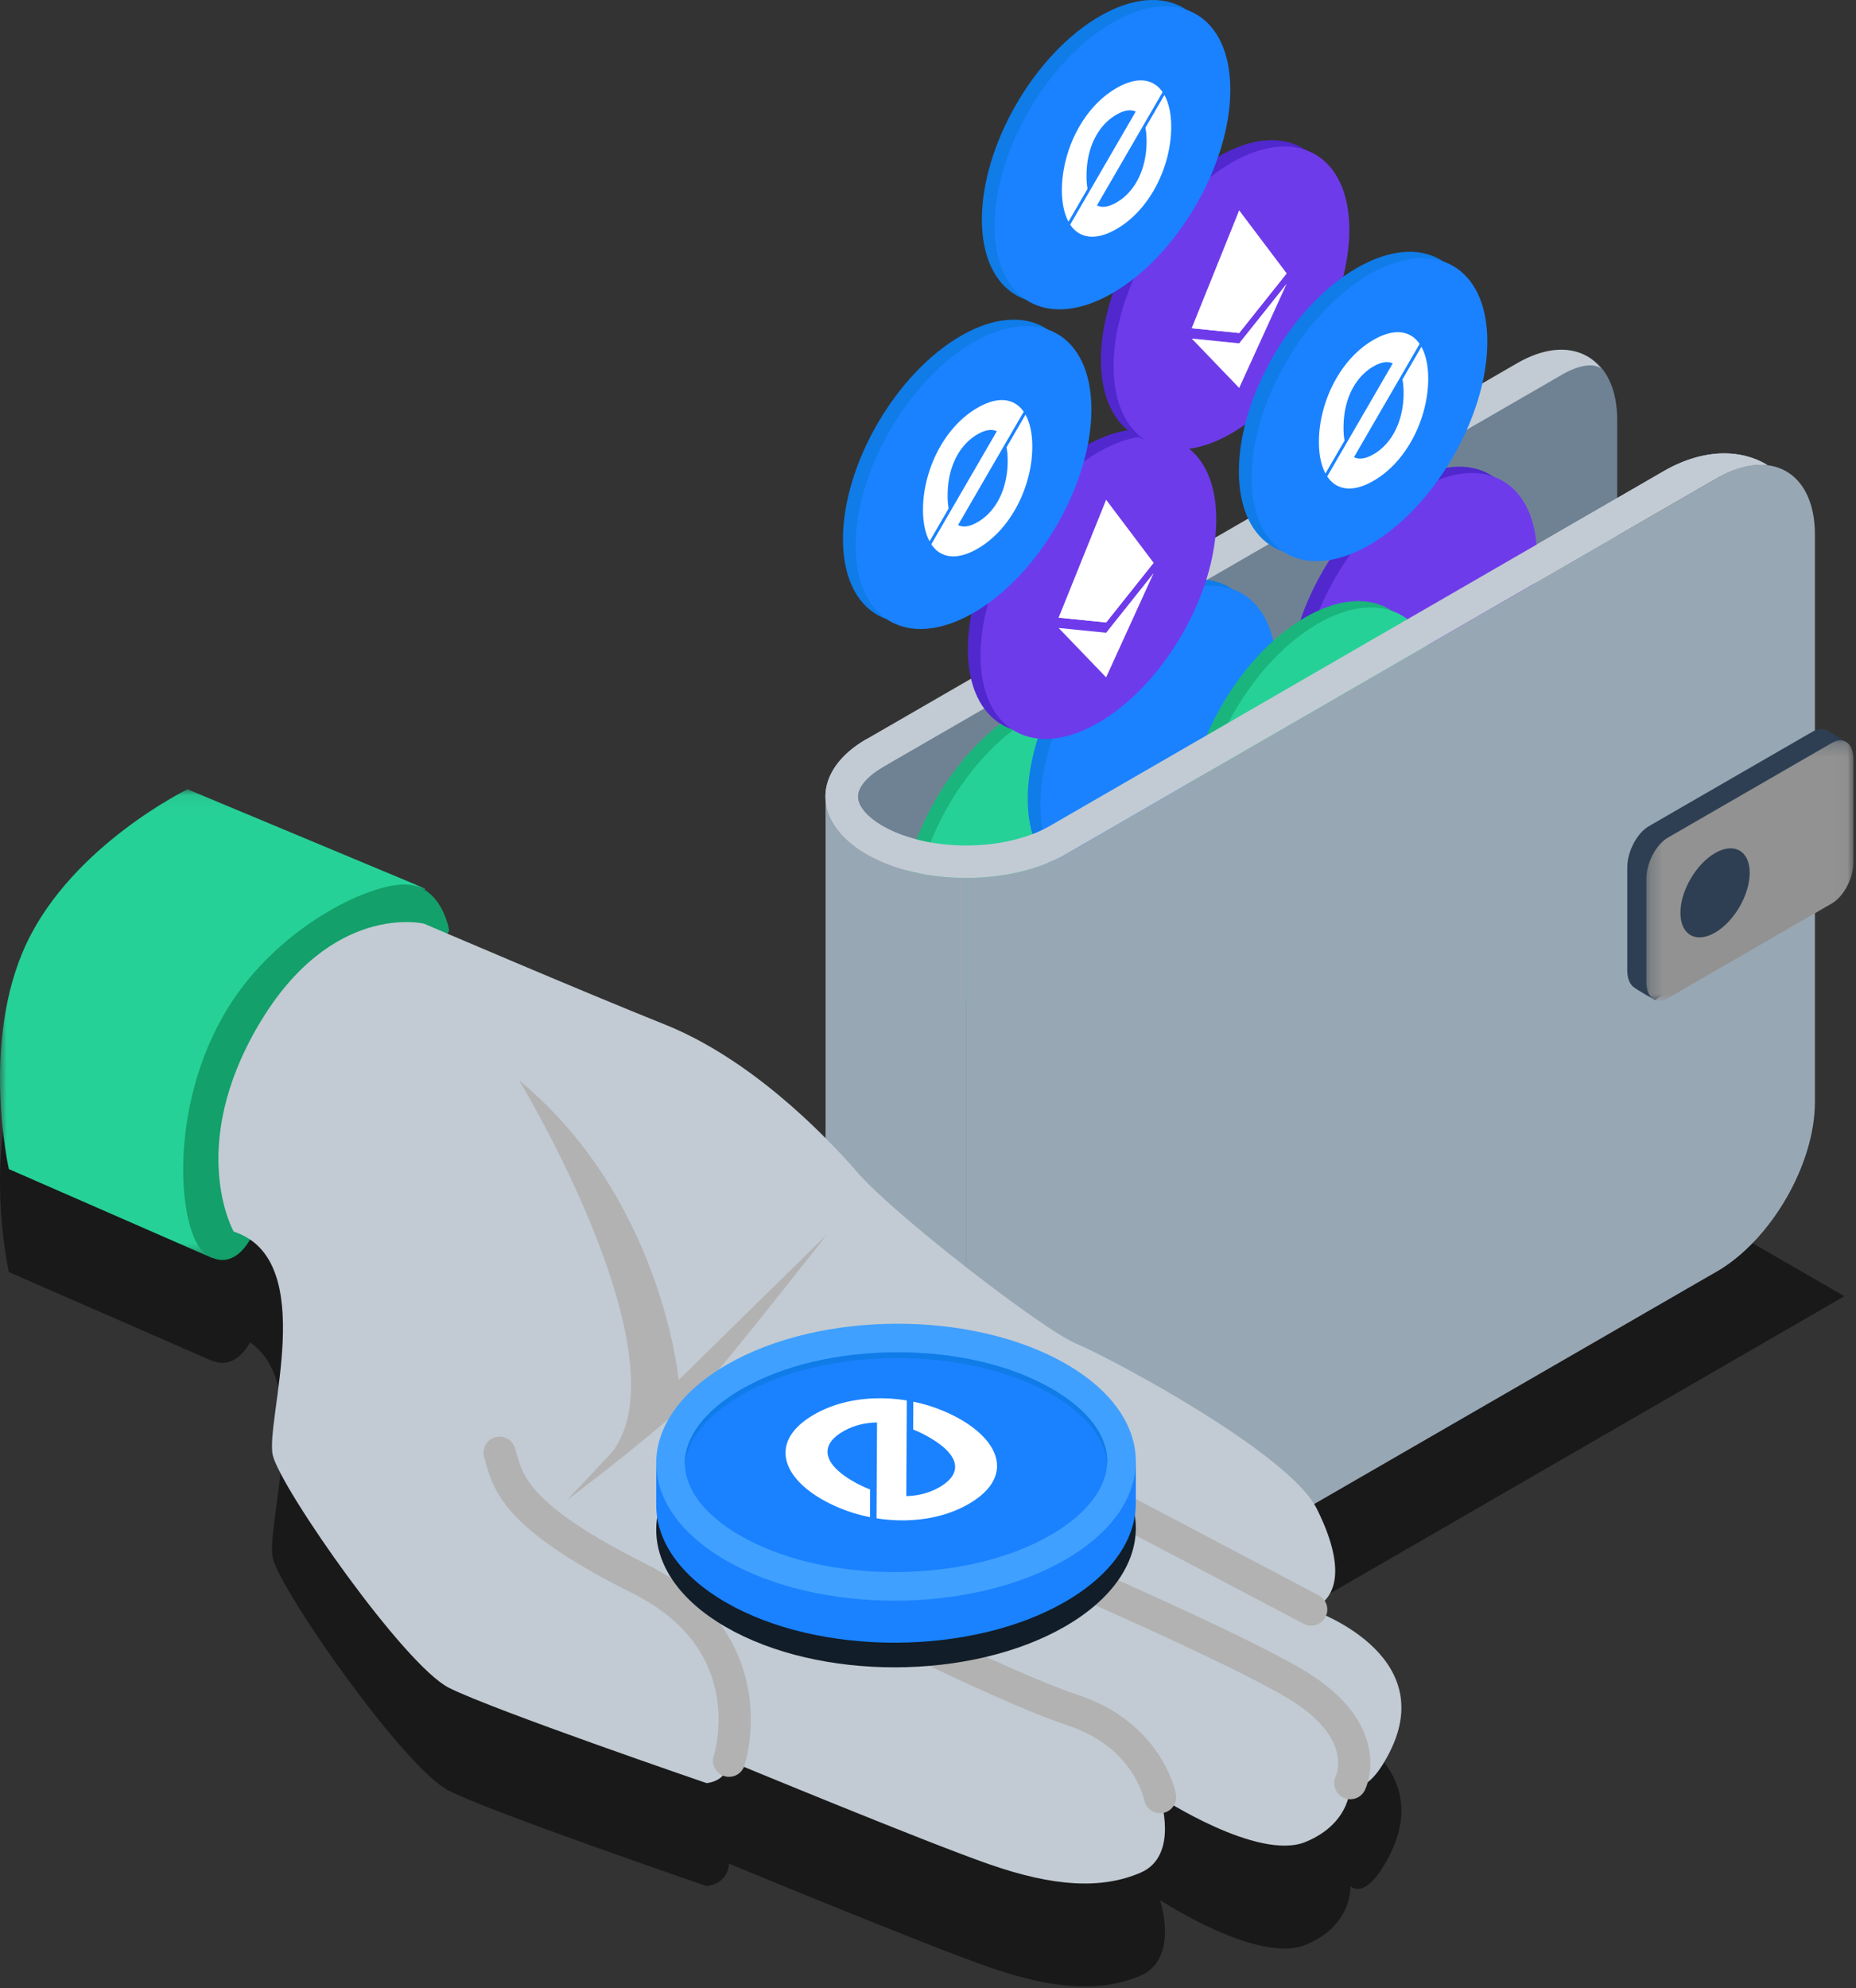<svg xmlns="http://www.w3.org/2000/svg" xmlns:xlink="http://www.w3.org/1999/xlink" width="141" height="151" viewBox="0 0 141 151">
    <rect x="0" y="0" width="141" height="151" fill="#333333" stroke="none"/>
    <defs>
        <path id="a" d="M.229.231h15.737v19.773H.23z"/>
        <path id="c" d="M0 .037h32.318v35.614H0z"/>
    </defs>
    <g fill="none" fill-rule="evenodd">
        <path fill="#6F8294" d="M64.973 56.74l50.061-28.892.336-.204c4.137-2.389 7.49-.477 7.49 4.27v43.102c0 4.731-3.342 10.497-7.465 12.878l-.805.458-49.617 28.637V56.74z"/>
        <path fill="#C2CBD3" d="M134.277 35.331c-1.133-.137-2.465.176-3.888.998L80.967 64.873c-4.163 2.403-10.975 2.403-15.138 0-4.163-2.404-4.163-6.337 0-8.74l49.422-28.544c2.684-1.55 5.039-1.289 6.361.383l-.09-.052a1.438 1.438 0 0 0-.723-.169c-.586 0-1.33.24-2.127.7L67.06 58.265c-1.184.684-1.891 1.52-1.891 2.238 0 .717.707 1.554 1.891 2.237 1.621.936 3.931 1.473 6.338 1.473s4.717-.537 6.338-1.473l46.65-26.954c1.556-.899 3.136-1.352 4.607-1.352 1.14 0 2.217.272 3.168.821l.116.076z"/>
        <path fill="#1AB57D" d="M86.4 59.109c0-5.676-4.01-7.963-8.957-5.107-4.946 2.856-8.956 9.772-8.956 15.448s4.01 7.962 8.956 5.107c4.946-2.856 8.956-9.772 8.956-15.448"/>
        <path fill="#26D198" d="M87.361 59.59c0-5.676-4.01-7.962-8.956-5.106-4.946 2.855-8.956 9.772-8.956 15.448s4.01 7.961 8.956 5.106c4.947-2.856 8.956-9.772 8.956-15.448"/>
        <path fill="#0F7CE8" d="M95.988 50.33c0-5.675-4.01-7.962-8.956-5.106s-8.956 9.772-8.956 15.448 4.01 7.962 8.956 5.107c4.947-2.856 8.956-9.772 8.956-15.448"/>
        <path fill="#1A82FF" d="M96.95 50.812c0-5.676-4.01-7.962-8.956-5.107-4.946 2.856-8.956 9.772-8.956 15.448s4.01 7.962 8.956 5.107c4.947-2.856 8.957-9.772 8.957-15.448"/>
        <path fill="#5028CE" d="M91.439 38.963c0-5.676-4.01-7.962-8.956-5.106-4.947 2.856-8.956 9.772-8.956 15.448s4.01 7.962 8.956 5.106 8.956-9.772 8.956-15.448"/>
        <path fill="#6E3BEA" d="M92.401 39.444c0-5.676-4.01-7.962-8.956-5.106s-8.956 9.772-8.956 15.448 4.01 7.962 8.956 5.106C88.39 52.037 92.4 45.12 92.4 39.444"/>
        <path fill="#FFF" d="M84.032 37.957l-.079.353v8.917l.079.045 3.607-4.53z"/>
        <path fill="#FFF" d="M84.032 37.957l-3.608 8.95 3.608.365v-4.328zM84.032 48.056l-.045.087v3.177l.045.123 3.61-7.917z"/>
        <path fill="#FFF" d="M84.032 51.443v-3.387l-3.608-.363zM84.032 47.272l3.607-4.53-3.607.202z"/>
        <path fill="#FFF" d="M80.424 46.908l3.608.364v-4.328z"/>
        <path fill="#5028CE" d="M101.547 16.982c0-5.676-4.01-7.962-8.956-5.106-4.946 2.855-8.956 9.772-8.956 15.448s4.01 7.962 8.956 5.106 8.956-9.772 8.956-15.448"/>
        <path fill="#6E3BEA" d="M102.51 17.463c0-5.676-4.01-7.962-8.957-5.106-4.946 2.856-8.956 9.772-8.956 15.448s4.01 7.962 8.956 5.106c4.947-2.856 8.956-9.772 8.956-15.448"/>
        <path fill="#FFF" d="M94.14 15.976l-.079.353v8.917l.079.045 3.607-4.53z"/>
        <path fill="#FFF" d="M94.14 15.976l-3.607 8.95 3.607.365v-4.329zM94.14 26.074l-.044.088v3.177l.044.123 3.61-7.917z"/>
        <path fill="#FFF" d="M94.14 29.462v-3.388l-3.607-.363zM94.14 25.29l3.607-4.529-3.607.201zM90.533 24.927l3.607.364v-4.329z"/>
        <path fill="#5028CE" d="M115.798 41.778c0-5.676-4.01-7.962-8.956-5.106s-8.956 9.772-8.956 15.448 4.01 7.962 8.956 5.106c4.946-2.855 8.956-9.772 8.956-15.448"/>
        <path fill="#6E3BEA" d="M116.76 42.26c0-5.676-4.01-7.963-8.956-5.107s-8.956 9.772-8.956 15.448 4.01 7.962 8.956 5.106c4.947-2.855 8.956-9.772 8.956-15.448"/>
        <path fill="#0F7CE8" d="M112.03 25.459c0-5.676-4.01-7.962-8.956-5.106-4.946 2.855-8.956 9.772-8.956 15.448s4.01 7.962 8.956 5.106c4.947-2.856 8.956-9.772 8.956-15.448"/>
        <path fill="#1A82FF" d="M112.993 25.94c0-5.676-4.01-7.962-8.957-5.106-4.946 2.856-8.956 9.772-8.956 15.448s4.01 7.962 8.956 5.106c4.947-2.856 8.957-9.772 8.957-15.448"/>
        <path fill="#FFF" d="M107.983 26.338l-1.44 2.482c.058.295.088.637.088 1.025 0 2.09-.855 3.83-2.288 4.658-.597.344-1.101.416-1.482.218l4.987-8.602a2.175 2.175 0 0 0-.457-.493 1.824 1.824 0 0 0-.225-.147c-.01-.007-.02-.011-.03-.017-.024-.013-.046-.027-.07-.038v.002c-.725-.357-1.656-.228-2.723.388-1.233.712-2.285 1.863-3.042 3.328-.711 1.378-1.103 2.946-1.103 4.417 0 .977.174 1.796.499 2.4l1.447-2.496a5.718 5.718 0 0 1-.076-.984c0-.961.17-1.837.507-2.604.394-.898 1.006-1.606 1.768-2.046.593-.342 1.087-.413 1.463-.23l-4.977 8.584c.136.206.294.38.472.519a1.818 1.818 0 0 0 .241.158l.017.01.042.024.002-.002c.725.372 1.662.248 2.74-.374 1.234-.713 2.288-1.865 3.048-3.332.715-1.381 1.11-2.951 1.11-4.42 0-.993-.18-1.823-.518-2.428"/>
        <path fill="#0F7CE8" d="M92.505 6.336c0-5.676-4.01-7.962-8.956-5.106s-8.956 9.772-8.956 15.448 4.01 7.962 8.956 5.106c4.947-2.855 8.956-9.772 8.956-15.448"/>
        <path fill="#1A82FF" d="M93.468 6.817c0-5.675-4.01-7.962-8.957-5.106-4.946 2.856-8.956 9.772-8.956 15.448s4.01 7.962 8.956 5.106c4.947-2.855 8.957-9.772 8.957-15.448"/>
        <path fill="#FFF" d="M88.458 7.215l-1.44 2.483c.058.294.088.636.088 1.024 0 2.09-.855 3.83-2.288 4.658-.598.345-1.102.417-1.482.218l4.987-8.601a2.175 2.175 0 0 0-.457-.494 1.824 1.824 0 0 0-.226-.147h.001c-.01-.007-.02-.011-.031-.017-.023-.012-.045-.026-.069-.038v.002c-.725-.356-1.656-.228-2.723.388-1.233.712-2.285 1.863-3.042 3.328-.711 1.378-1.103 2.947-1.103 4.417 0 .977.174 1.797.499 2.4l1.447-2.495a5.718 5.718 0 0 1-.076-.984c0-.962.17-1.838.507-2.604.394-.899 1.006-1.606 1.768-2.046.593-.343 1.087-.414 1.462-.231l-4.976 8.584c.136.206.294.38.472.52a1.818 1.818 0 0 0 .241.158l.017.01.042.023.002-.002c.724.373 1.662.248 2.74-.374 1.234-.712 2.288-1.864 3.048-3.331.715-1.382 1.11-2.952 1.11-4.421 0-.992-.18-1.822-.518-2.428"/>
        <path fill="#0F7CE8" d="M81.952 30.614c0-5.676-4.01-7.962-8.956-5.107-4.946 2.856-8.956 9.772-8.956 15.448s4.01 7.962 8.956 5.106c4.947-2.855 8.956-9.772 8.956-15.447"/>
        <path fill="#1A82FF" d="M82.915 31.095c0-5.676-4.01-7.963-8.957-5.107-4.946 2.856-8.956 9.772-8.956 15.448s4.01 7.962 8.956 5.107c4.947-2.856 8.957-9.772 8.957-15.448"/>
        <path fill="#FFF" d="M77.905 31.492l-1.44 2.483c.058.294.088.636.088 1.024 0 2.09-.855 3.83-2.288 4.658-.597.345-1.102.417-1.482.219l4.987-8.602a2.175 2.175 0 0 0-.457-.493 1.824 1.824 0 0 0-.225-.148l-.031-.017c-.023-.012-.045-.026-.069-.038v.003c-.725-.357-1.656-.229-2.723.388-1.233.711-2.285 1.862-3.042 3.327-.711 1.378-1.103 2.947-1.103 4.417 0 .978.174 1.797.499 2.4l1.447-2.495a5.718 5.718 0 0 1-.076-.984c0-.962.17-1.838.507-2.604.394-.899 1.006-1.606 1.768-2.046.593-.343 1.087-.413 1.463-.23l-4.977 8.583c.136.206.294.38.472.52a1.818 1.818 0 0 0 .241.158l.017.01.042.024.002-.003c.724.373 1.662.248 2.74-.374 1.234-.712 2.288-1.864 3.048-3.331.715-1.382 1.11-2.952 1.11-4.421 0-.992-.18-1.822-.518-2.428"/>
        <path fill="#1AB57D" d="M108.119 51.989c0-5.676-4.01-7.963-8.957-5.107-4.946 2.856-8.956 9.772-8.956 15.448s4.01 7.962 8.956 5.107c4.947-2.856 8.957-9.772 8.957-15.448"/>
        <path fill="#26D198" d="M109.08 52.47c0-5.676-4.009-7.962-8.955-5.106-4.947 2.855-8.956 9.772-8.956 15.448s4.01 7.961 8.956 5.106c4.946-2.856 8.956-9.772 8.956-15.448"/>
        <path fill="#000" d="M140.12 98.442l-59.153 34.173c-4.163 2.403-10.975 2.403-15.138 0-4.163-2.404-4.163-6.337 0-8.74l59.153-34.172 15.138 8.74z" opacity=".5"/>
        <path fill="#98A7B4" d="M137.879 83.701V40.6c0-4.747-3.354-6.659-7.49-4.27l-.337.204-49.085 28.34c-2.082 1.202-4.827 1.803-7.571 1.803v60.247c2.744 0 5.489-.6 7.57-1.802l48.642-28.083.805-.46c4.123-2.38 7.466-8.145 7.466-12.877"/>
        <path fill="#2E3F53" d="M137.715 67.748l-11.98 8.202s-1.386-.763-1.686-1.031c-.265-.237-.427-.66-.427-1.227v-7.806c0-1.21.736-2.617 1.644-3.141l12.45-7.188c.4-.231.767-.252 1.052-.1.362.194 1.479.897 1.479.897l-.887 8.252c0 1.21-.737 2.617-1.645 3.142"/>
        <g transform="translate(124.841 55.997)">
            <mask id="b" fill="#fff">
                <use xlink:href="#a"/>
            </mask>
            <path fill="#929292" d="M14.322 12.619L1.873 19.806c-.908.525-1.644-.032-1.644-1.243v-7.806c0-1.21.736-2.617 1.644-3.141L14.322.428c.908-.524 1.644.033 1.644 1.243v7.806c0 1.211-.736 2.617-1.644 3.142" mask="url(#b)"/>
        </g>
        <path fill="#98A7B4" d="M73.396 66.675c-2.743 0-5.486-.6-7.567-1.802-2.029-1.171-3.06-2.706-3.112-4.25v60.248c.051 1.544 1.083 3.079 3.112 4.25 2.081 1.201 4.824 1.802 7.567 1.803V66.675z"/>
        <path fill="#2E3F53" d="M127.66 69.329c0-1.668 1.179-3.701 2.633-4.54 1.454-.84 2.632-.168 2.632 1.5s-1.178 3.701-2.632 4.54c-1.454.84-2.633.168-2.633-1.5"/>
        <path fill="#C2CBD3" d="M134.277 35.331c-1.133-.137-2.465.176-3.888.998L80.967 64.873c-4.163 2.403-10.975 2.403-15.138 0-4.163-2.404-4.163-6.337 0-8.74l1.231 2.132c-1.184.684-1.891 1.52-1.891 2.238 0 .717.707 1.554 1.891 2.237 1.621.936 3.931 1.473 6.338 1.473s4.717-.537 6.338-1.473l46.65-26.954c1.556-.899 3.136-1.352 4.607-1.352 1.14 0 2.217.272 3.168.821l.116.076z"/>
        <path fill="#000" d="M99.612 130.06c2.126-.85 2.55-3.402.425-7.655-2.126-4.252-15.734-11.48-18.285-12.544-2.552-1.063-13.82-9.78-16.585-12.97-2.764-3.189-8.292-8.717-14.67-11.268-4.87-1.948-12.96-5.383-16.516-6.899l.144-.224s-.329-2.166-1.862-3.094l.055-.095-18.073-7.548S5.54 71.997 2.02 79.457C-1.524 86.969.673 96.608.673 96.608l15.486 6.768.01-.018c1.61.66 2.628-1.037 2.825-1.402 4.771 3.225 1.144 14.04 1.736 16.41.638 2.551 9.993 15.946 13.395 17.647 3.402 1.701 19.561 7.23 19.561 7.23 1.7-.213 1.7-1.702 1.7-1.702s14.884 6.166 19.774 7.867c4.89 1.701 8.505 1.914 11.482.638 2.977-1.276 1.488-5.74 1.488-5.74s7.442 4.89 11.056 3.401c3.615-1.488 3.402-4.465 3.402-4.465s1.134 1.276 2.977-2.339c3.86-7.571-5.953-10.843-5.953-10.843" opacity=".5"/>
        <g transform="translate(0 59.907)">
            <mask id="d" fill="#fff">
                <use xlink:href="#c"/>
            </mask>
            <path fill="#26D198" d="M32.318 7.585L14.245.037S5.54 4.272 2.02 11.731C-1.524 19.244.673 28.882.673 28.882l15.486 6.769" mask="url(#d)"/>
        </g>
        <path fill="#13A06A" d="M34.125 70.681s-.531-3.508-3.402-3.508c-2.87 0-9.638 3.293-13.395 9.355-4.677 7.548-3.827 17.222-1.7 18.71 2.126 1.489 3.401-1.169 3.401-1.169"/>
        <path fill="#C2CBD3" d="M17.754 93.538c6.59 2.126 2.338 14.458 2.976 17.009.638 2.552 9.993 15.946 13.395 17.647 3.402 1.701 19.56 7.23 19.56 7.23 1.702-.213 1.702-1.702 1.702-1.702s14.883 6.166 19.773 7.867c4.89 1.701 8.505 1.914 11.482.638 2.976-1.276 1.488-5.74 1.488-5.74s7.442 4.89 11.056 3.401c3.615-1.488 3.402-4.465 3.402-4.465s1.134 1.276 2.977-2.338c3.86-7.572-5.954-10.844-5.954-10.844 2.127-.85 2.552-3.402.426-7.654-2.126-4.253-15.734-11.481-18.285-12.545-2.552-1.063-13.82-9.78-16.585-12.97-2.764-3.189-8.292-8.717-14.67-11.268-6.379-2.552-18.285-7.654-18.285-7.654s-7.017-1.701-12.545 7.654-1.913 15.734-1.913 15.734"/>
        <path stroke="#B2B2B2" stroke-linecap="round" stroke-linejoin="round" stroke-width="2.447" d="M55.387 133.722s2.977-8.93-6.804-13.82c-9.78-4.89-9.993-7.441-10.63-9.568M88.13 136.486s-.85-4.677-6.59-6.59c-5.742-1.914-18.711-8.505-19.987-9.569M102.588 135.423s1.914-3.827-4.04-7.441c-5.953-3.615-27.215-12.545-27.215-12.545M99.611 122.241l-24.238-12.757"/>
        <path fill="#B2B2B2" d="M39.44 82.056s12.758 21.05 7.017 28.278l-3.402 3.615s8.505-6.379 11.056-9.355c2.552-2.977 8.718-10.844 8.718-10.844l-11.27 11.056s-1.275-13.82-12.118-22.75"/>
        <path fill="#111D28" d="M55.149 123.573c-3.529-2.037-5.292-4.709-5.296-7.387-.003-2.705 1.79-5.417 5.376-7.487 7.137-4.12 18.672-4.141 25.764-.047 3.528 2.037 5.292 4.71 5.295 7.388.003 2.705-1.79 5.416-5.376 7.486-7.137 4.12-18.671 4.142-25.763.047"/>
        <path fill="#1A82FF" d="M86.288 110.977v3.19c.003 2.706-1.79 5.417-5.376 7.487-7.137 4.12-18.671 4.142-25.763.047-3.529-2.037-5.292-4.709-5.296-7.387v-3.337h36.435z"/>
        <path fill="#40A0FF" d="M55.149 118.51c-3.529-2.036-5.292-4.708-5.296-7.386-.003-2.706 1.79-5.417 5.376-7.487 7.137-4.12 18.672-4.142 25.764-.047 3.528 2.037 5.292 4.709 5.295 7.387.003 2.705-1.79 5.417-5.376 7.487-7.137 4.12-18.671 4.141-25.763.047"/>
        <path fill="#1A82FF" d="M67.956 119.394c-4.468 0-8.63-.983-11.72-2.766-2.711-1.566-4.206-3.521-4.208-5.507-.002-1.985 1.561-4.026 4.289-5.601 3.141-1.814 7.356-2.813 11.868-2.813 4.469 0 8.631.983 11.72 2.766 2.712 1.566 4.207 3.521 4.209 5.507.002 1.985-1.561 4.026-4.29 5.601-3.14 1.814-7.356 2.813-11.868 2.813"/>
        <path fill="#0F7CE8" d="M56.317 105.955c3.142-1.814 7.356-2.813 11.868-2.813 4.469 0 8.631.982 11.72 2.766 2.613 1.509 4.092 3.379 4.198 5.29.004-.073.01-.146.01-.218-.002-1.986-1.496-3.941-4.207-5.507-3.09-1.783-7.252-2.766-11.72-2.766-4.513 0-8.727.999-11.87 2.813-2.727 1.575-4.29 3.616-4.288 5.6 0 .073.006.145.01.218.108-1.916 1.65-3.866 4.279-5.383"/>
        <path fill="#FFF" d="M66.093 115.221l.011-2.1a9.078 9.078 0 0 1-1.29-.617c-2.294-1.325-2.579-2.741-.763-3.79.757-.437 1.637-.667 2.577-.68l-.039 7.276a12.103 12.103 0 0 0 2 .156h.078l.172-.001v-.002c1.768-.039 3.397-.461 4.75-1.242 1.562-.902 2.299-2.017 2.13-3.222-.16-1.134-1.137-2.271-2.752-3.203a12.09 12.09 0 0 0-3.582-1.339l-.012 2.112c.409.162.818.36 1.224.595 1.056.61 1.693 1.227 1.895 1.836.236.714-.15 1.386-1.116 1.944-.752.434-1.613.66-2.527.681l.04-7.261a12.646 12.646 0 0 0-1.763-.166h-.002a12.086 12.086 0 0 0-.337-.002h-.149v.002c-1.786.029-3.433.45-4.8 1.24-1.563.903-2.302 2.018-2.137 3.226.156 1.137 1.13 2.277 2.743 3.208a12.074 12.074 0 0 0 3.649 1.35"/>
    </g>
</svg>
